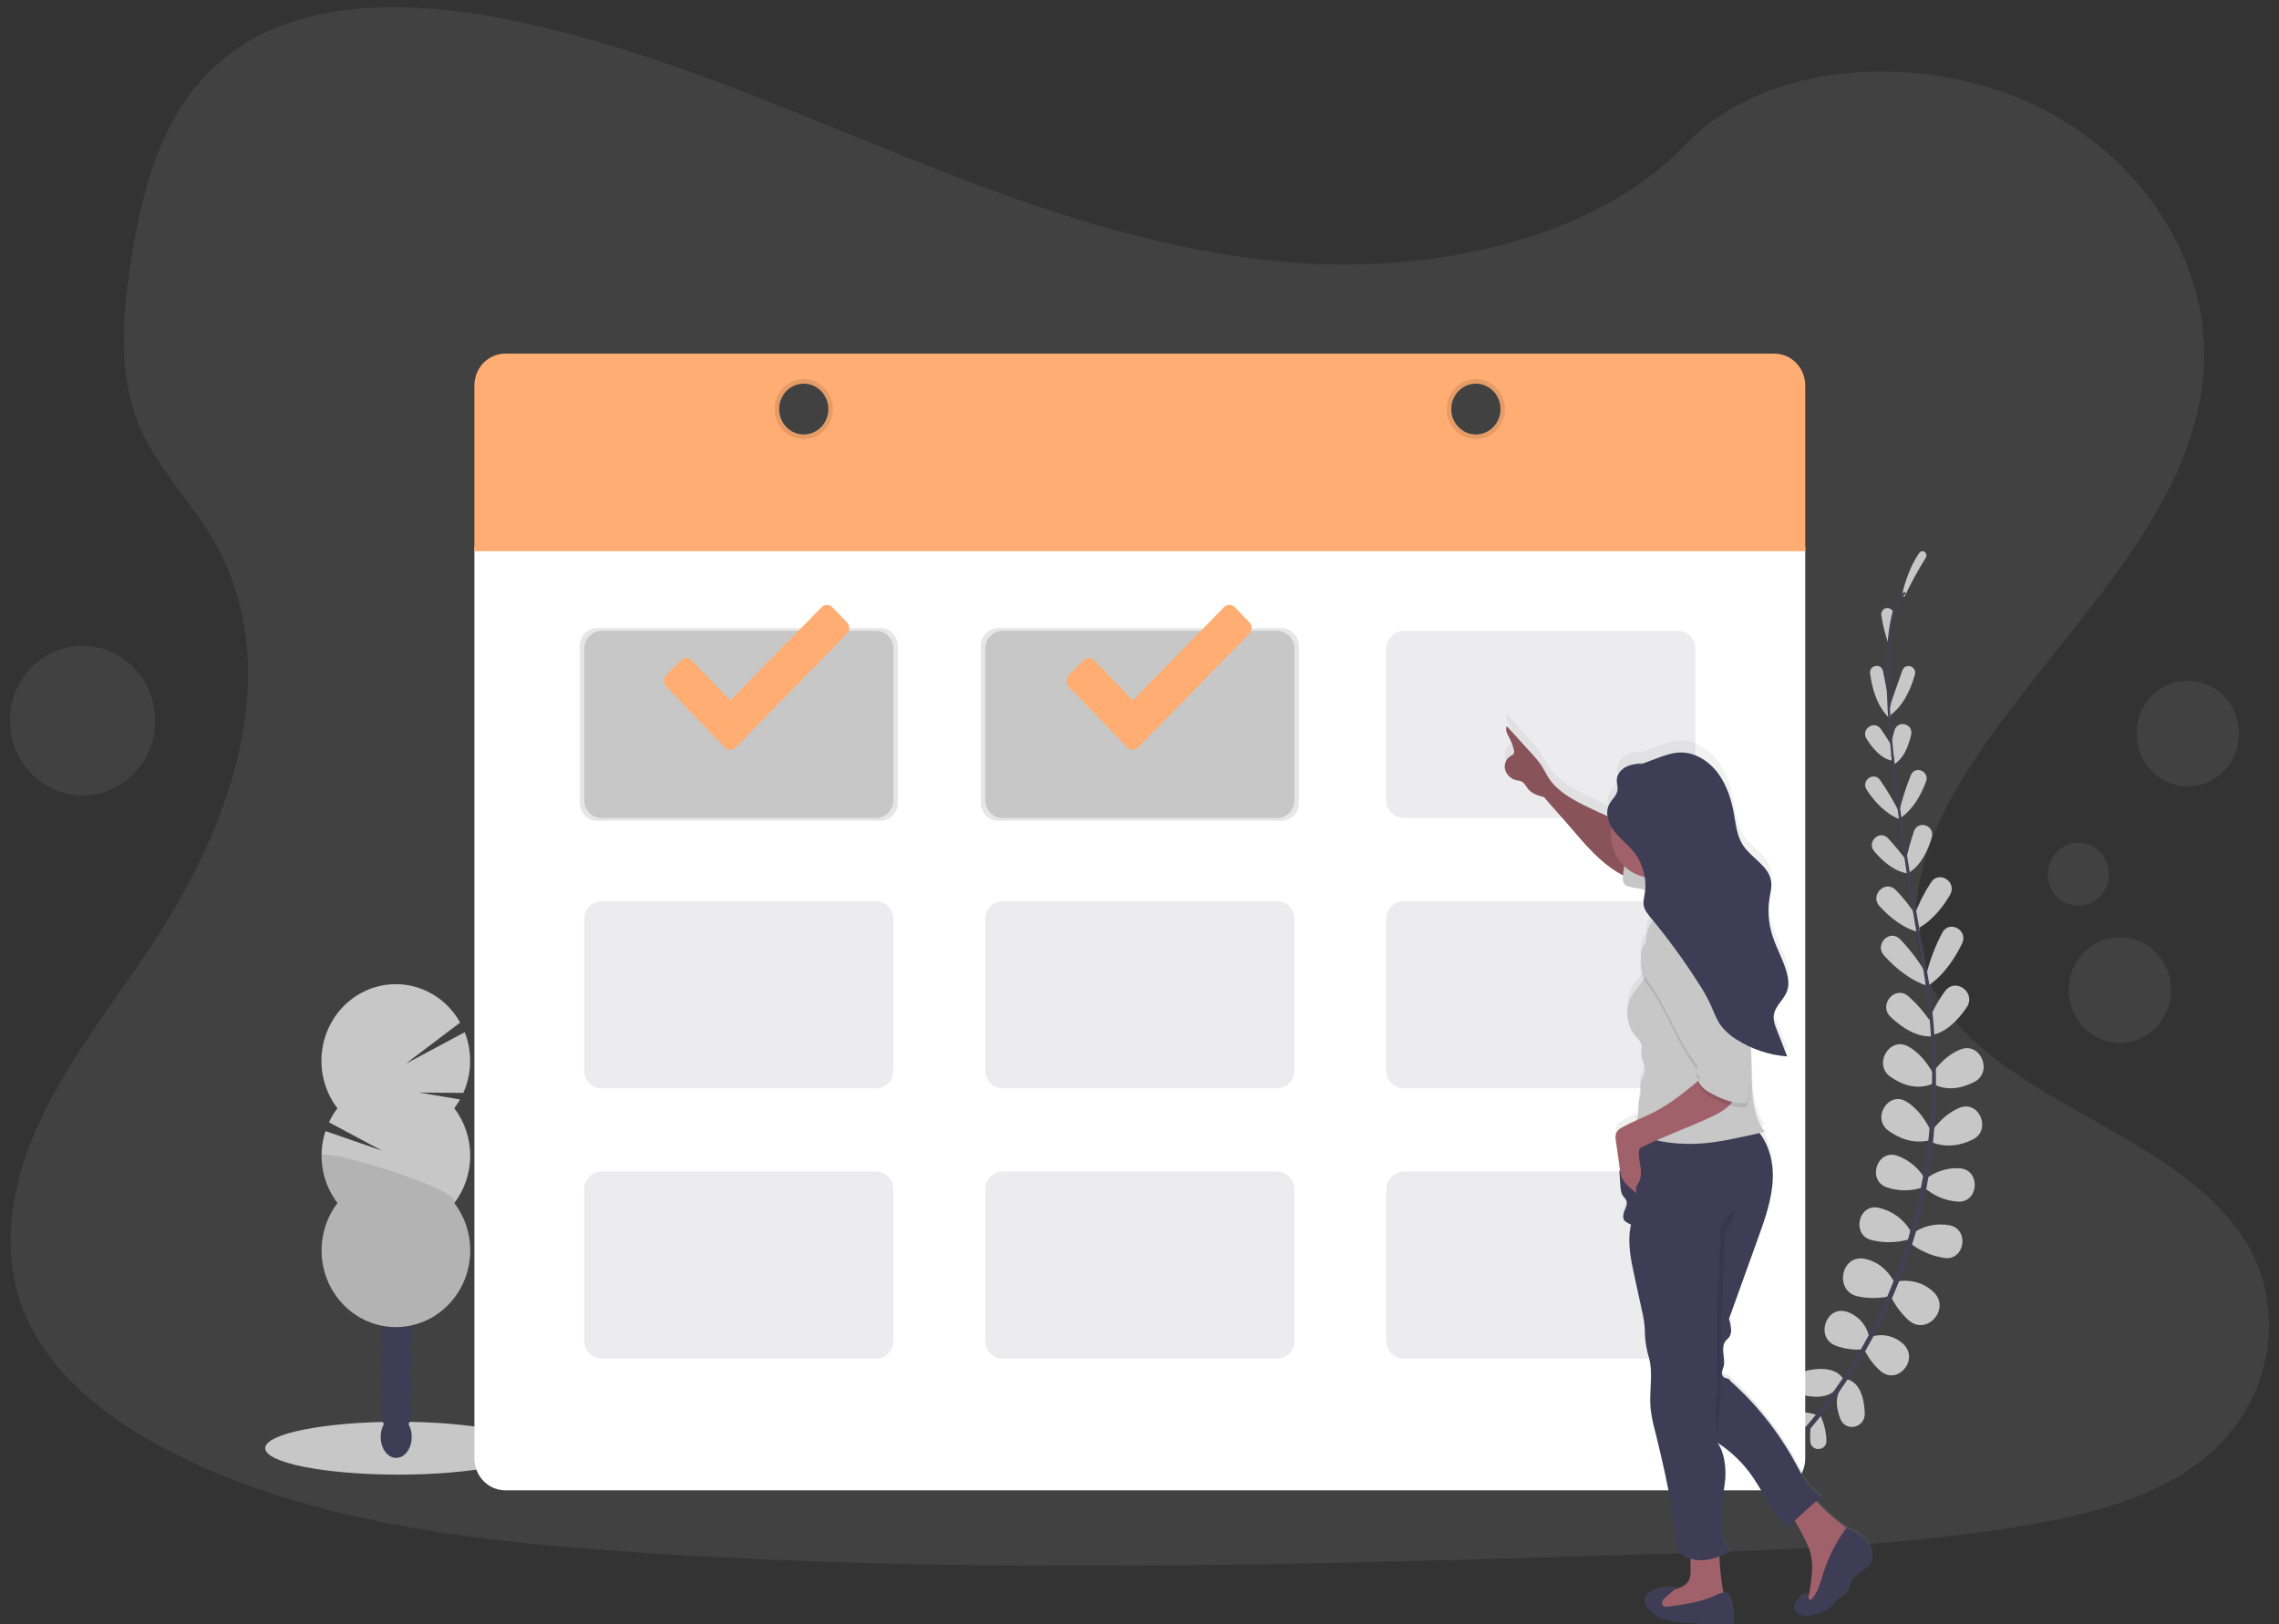 <?xml version="1.0" encoding="utf-8"?>
<!-- Generator: Adobe Illustrator 17.0.0, SVG Export Plug-In . SVG Version: 6.00 Build 0)  -->
<!DOCTYPE svg PUBLIC "-//W3C//DTD SVG 1.1//EN" "http://www.w3.org/Graphics/SVG/1.1/DTD/svg11.dtd">
<svg version="1.1" id="Layer_1" xmlns="http://www.w3.org/2000/svg" xmlns:xlink="http://www.w3.org/1999/xlink" x="0px" y="0px"
	 width="317px" height="226px" viewBox="0 0 317 226" enable-background="new 0 0 317 226" xml:space="preserve">
<rect x="0" y="0" width="317" height="226" fill="#333333" stroke="none"/>
<g>
	<g>
		<defs>
			<rect id="SVGID_1_" x="1.39" y="1" width="314.219" height="226"/>
		</defs>
		<clipPath id="SVGID_2_">
			<use xlink:href="#SVGID_1_"  overflow="visible"/>
		</clipPath>
		<g clip-path="url(#SVGID_2_)">
			<path opacity="0.1" fill="#C7C7C7" enable-background="new    " d="M183.991,36.755c-20.137-0.721-39.316-7.429-57.632-14.765
				C108.045,14.653,89.904,6.524,70.246,2.637C57.606,0.135,43.147-0.218,32.96,6.773c-9.803,6.728-12.969,18.341-14.673,29.119
				c-1.281,8.109-2.033,16.641,1.476,24.233c2.437,5.268,6.764,9.698,9.747,14.745c10.412,17.566,3.063,39.222-8.232,56.375
				c-5.291,8.043-11.434,15.719-15.517,24.281c-4.083,8.563-5.965,18.376-2.375,27.126c3.542,8.658,11.975,15.162,21.128,19.737
				c18.558,9.276,40.444,11.936,61.784,13.441c47.241,3.333,94.737,1.89,142.104,0.445c17.528-0.537,35.136-1.076,52.379-3.875
				c9.577-1.551,19.463-4.021,26.416-9.965c8.826-7.552,11.015-20.341,5.1-29.812c-9.92-15.885-37.347-19.821-44.279-36.878
				c-3.818-9.382,0.103-19.835,5.651-28.536c11.897-18.672,31.838-35.045,32.888-56.386c0.725-14.65-8.864-29.335-23.687-36.269
				c-15.539-7.268-37.083-6.354-48.547,5.679C222.516,32.624,201.773,37.389,183.991,36.755z"/>
			<path fill="#C7C7C7" d="M252.759,196.884c-1.13-0.377-2.323-0.508-3.506-0.385c-1.439,0.161-1.236,2.422,0.209,2.316
				c0.723-0.057,1.437-0.193,2.133-0.405L252.759,196.884z"/>
			<path fill="#C7C7C7" d="M253.197,196.904c0.52,1.102,0.812,2.305,0.857,3.53c0.048,1.494-2.152,1.601-2.253,0.109
				c-0.043-0.745-0.011-1.495,0.095-2.234L253.197,196.904z"/>
			<path fill="#C7C7C7" d="M256.471,192.067c0,0-0.705-2.281-5.013-1.397c-1.949,0.399-1.896,3.284,0.056,3.588h0.084
				C254.441,194.666,255.43,193.503,256.471,192.067z"/>
			<path fill="#C7C7C7" d="M256.92,191.931c0,0,2.314,0.186,2.459,4.711c0.066,2.036-2.665,2.655-3.398,0.764
				c0-0.029-0.02-0.055-0.031-0.083C254.929,194.563,255.8,193.304,256.92,191.931z"/>
			<path fill="#C7C7C7" d="M260.011,186.1c-0.163-0.828-0.536-1.596-1.082-2.224c-0.546-0.629-1.245-1.097-2.025-1.354
				c-2.916-0.949-4.456,3.55-1.607,4.693c1.179,0.444,2.434,0.631,3.687,0.551L260.011,186.1z"/>
			<path fill="#C7C7C7" d="M263.567,178.589c0,0-1.178-2.874-4.233-3.447c-3.239-0.612-4.22,4.406-1.02,5.208
				c1.436,0.322,2.92,0.334,4.361,0.038L263.567,178.589z"/>
			<path fill="#C7C7C7" d="M265.714,171.192c-0.499-0.809-1.15-1.506-1.916-2.048c-0.765-0.543-1.63-0.921-2.54-1.112
				c-2.785-0.54-3.723,3.761-0.989,4.495c1.718,0.433,3.514,0.407,5.219-0.074L265.714,171.192z"/>
			<path fill="#C7C7C7" d="M267.738,163.982c-0.889-1.512-2.272-2.645-3.899-3.198c-2.784-0.881-4.16,3.473-1.392,4.421
				c1.64,0.562,3.415,0.555,5.051-0.02L267.738,163.982z"/>
			<path fill="#C7C7C7" d="M268.592,157.412c0,0-1.114-2.694-3.384-4.12c-2.529-1.588-4.937,2.299-2.506,4.048
				c1.498,1.082,3.417,1.83,5.658,1.329L268.592,157.412z"/>
			<path fill="#C7C7C7" d="M269.011,149.619c0,0-1.228-2.721-3.584-4.022c-2.635-1.436-4.926,2.534-2.444,4.246
				c1.623,1.117,3.651,1.841,5.803,0.967L269.011,149.619z"/>
			<path fill="#C7C7C7" d="M268.749,142.512c-0.919-1.471-2.046-2.792-3.342-3.921c-1.843-1.554-4.177,1.244-2.43,2.904
				c1.612,1.525,3.62,2.806,5.695,2.703L268.749,142.512z"/>
			<path fill="#C7C7C7" d="M268.051,135.692c-1.053-1.832-2.321-3.522-3.777-5.032c-1.442-1.436-3.575,0.752-2.227,2.267
				c1.556,1.723,3.657,3.51,6.179,4.291L268.051,135.692z"/>
			<path fill="#C7C7C7" d="M266.699,127.672c-0.867-1.393-1.878-2.684-3.015-3.852c-1.454-1.468-3.646,0.74-2.25,2.266
				c1.481,1.623,3.397,3.143,5.645,3.66L266.699,127.672z"/>
			<path fill="#C7C7C7" d="M265.519,120.189c-0.892-1.246-1.861-2.433-2.898-3.554c-1.165-1.238-3.024,0.503-1.927,1.807
				c1.289,1.533,2.943,2.892,4.845,3.11L265.519,120.189z"/>
			<path fill="#C7C7C7" d="M264.294,113.249c-0.814-1.643-1.745-3.223-2.784-4.725c-0.872-1.229-2.688,0.086-1.866,1.35
				c1.075,1.657,2.568,3.298,4.528,4.088L264.294,113.249z"/>
			<path fill="#C7C7C7" d="M263.283,104.025c0,0-0.688-1.203-1.671-2.603c-0.908-1.29-2.824,0.044-1.982,1.379
				c0.947,1.497,2.133,2.772,3.514,3.025L263.283,104.025z"/>
			<path fill="#C7C7C7" d="M262.801,97.912l-0.871-4.496c-0.231-1.189-1.95-0.905-1.81,0.287c0.311,2.401,1.114,4.817,2.86,6.403
				L262.801,97.912z"/>
			<path fill="#C7C7C7" d="M263.318,85.135c-0.081-0.199-0.23-0.36-0.418-0.453c-0.189-0.093-0.404-0.112-0.605-0.052
				c-0.201,0.059-0.374,0.193-0.487,0.375c-0.112,0.182-0.156,0.4-0.122,0.613c0.193,1.249,0.488,2.479,0.88,3.677L263.318,85.135z"
				/>
			<path fill="#C7C7C7" d="M260.206,186.012c0.778-0.266,1.61-0.311,2.411-0.134c0.801,0.178,1.541,0.573,2.145,1.145
				c2.228,2.146-0.785,5.745-3.161,3.766c-0.957-0.838-1.738-1.868-2.292-3.03L260.206,186.012z"/>
			<path fill="#C7C7C7" d="M263.764,178.315c0,0,2.93-0.73,5.197,1.46c2.403,2.32-0.919,6.121-3.45,3.946
				c-1.106-0.998-2-2.221-2.626-3.593L263.764,178.315z"/>
			<path fill="#C7C7C7" d="M265.906,171.697c0.757-0.559,1.617-0.955,2.526-1.164c0.909-0.208,1.85-0.225,2.766-0.049
				c2.784,0.575,2.091,4.92-0.713,4.55c-1.75-0.262-3.406-0.978-4.812-2.083L265.906,171.697z"/>
			<path fill="#C7C7C7" d="M267.878,164.021c1.369-1.06,3.059-1.581,4.768-1.468c2.912,0.262,2.601,4.826-0.315,4.636
				c-1.726-0.11-3.369-0.802-4.679-1.968L267.878,164.021z"/>
			<path fill="#C7C7C7" d="M268.554,157.598c0,0,1.546-2.458,4.013-3.464c2.737-1.117,4.494,3.114,1.835,4.416
				c-1.67,0.813-3.684,1.223-5.822,0.33L268.554,157.598z"/>
			<path fill="#C7C7C7" d="M268.652,149.501c0,0,1.562-2.529,4.06-3.493c2.785-1.077,4.565,3.174,1.888,4.539
				c-1.751,0.89-3.854,1.332-5.876,0.177L268.652,149.501z"/>
			<path fill="#C7C7C7" d="M268.129,142.436c0.592-1.639,1.418-3.179,2.45-4.568c1.476-1.927,4.348,0.287,2.977,2.299
				c-1.259,1.847-2.941,3.539-5.013,3.897L268.129,142.436z"/>
			<path fill="#C7C7C7" d="M267.915,135.681c0.512-2.068,1.272-4.061,2.261-5.935c1-1.786,3.637-0.307,2.741,1.537
				c-1.025,2.111-2.562,4.424-4.774,5.903L267.915,135.681z"/>
			<path fill="#C7C7C7" d="M266.299,127.298c0.602-1.593,1.373-3.112,2.301-4.53c1.147-1.724,3.689-0.035,2.64,1.747
				c-1.142,1.942-2.752,3.896-4.91,4.884L266.299,127.298z"/>
			<path fill="#C7C7C7" d="M265.012,120.149c0.31-1.516,0.714-3.009,1.206-4.472c0.556-1.629,2.954-0.842,2.481,0.816
				c-0.557,1.948-1.513,3.893-3.152,4.907L265.012,120.149z"/>
			<path fill="#C7C7C7" d="M264.119,113.114c0.429-1.794,0.988-3.552,1.67-5.26c0.58-1.402,2.641-0.548,2.117,0.876
				c-0.68,1.867-1.771,3.815-3.504,5.044L264.119,113.114z"/>
			<path fill="#C7C7C7" d="M262.778,104.657c0,0,0.262-1.37,0.738-3.027c0.44-1.529,2.678-0.928,2.314,0.621
				c-0.406,1.723-1.113,3.346-2.339,4.059L262.778,104.657z"/>
			<path fill="#C7C7C7" d="M263.091,97.607l1.515-4.309c0.401-1.149,2.072-0.592,1.747,0.575c-0.655,2.327-1.791,4.596-3.754,5.889
				L263.091,97.607z"/>
			<path display="none" fill="#C7C7C7" d="M264.979,85.586c0,0,0.237-0.195,0.599-0.503c0.738-0.632,1.701,0.471,1.005,1.149
				c-1.212,1.136-2.606,2.048-4.119,2.694L264.979,85.586z"/>
			<path fill="#C7C7C7" d="M264.879,83.09c0.905-1.907,1.914-3.76,3.021-5.55c0.063-0.123,0.081-0.267,0.05-0.402
				c-0.031-0.136-0.109-0.255-0.22-0.336s-0.246-0.117-0.381-0.102s-0.26,0.08-0.351,0.183c-0.891,1.258-1.766,3.099-2.429,5.805
				L264.879,83.09z"/>
			<path fill="#444053" d="M263.152,105.898l0.323-0.035c-1.393-13.389-0.805-21.645,1.629-23.245l-0.175-0.287
				C262.35,84.034,261.737,92.181,263.152,105.898z"/>
			<path fill="#444053" d="M267.941,137.554l0.482-0.074c-0.18-1.238-0.39-2.497-0.623-3.735
				c-2.027-10.867-3.604-20.912-4.392-28.541l-0.354-0.287c0.791,7.644,2.228,18.036,4.269,28.918
				C267.552,135.063,267.76,136.318,267.941,137.554z"/>
			<path fill="#444053" d="M245.385,205.226c0.072-0.06,7.491-5.915,14.005-17.144c3.817-6.571,6.6-13.726,8.243-21.196
				c2.058-9.338,2.116-20.214,0.631-30.4l-0.434,0.359c3.342,22.86-3.032,40.61-8.981,50.87
				c-6.45,11.126-13.782,16.92-13.857,16.978L245.385,205.226z"/>
			<path fill="#C7C7C7" d="M55.422,205.174c10.235,0,18.533-1.645,18.533-3.676c0-2.031-8.297-3.677-18.533-3.677
				s-18.533,1.646-18.533,3.677S45.186,205.174,55.422,205.174z"/>
			<path fill="#3F3D56" d="M55.109,202.848c1.192,0,2.158-1.304,2.158-2.913s-0.966-2.912-2.158-2.912s-2.158,1.303-2.158,2.912
				C52.951,201.543,53.917,202.848,55.109,202.848z"/>
			<path fill="#3F3D56" d="M55.109,199.285c1.192,0,2.158-1.303,2.158-2.912s-0.966-2.913-2.158-2.913s-2.158,1.304-2.158,2.913
				S53.917,199.285,55.109,199.285z"/>
			<path fill="#3F3D56" d="M55.109,195.726c1.192,0,2.158-1.303,2.158-2.912s-0.966-2.913-2.158-2.913s-2.158,1.304-2.158,2.913
				S53.917,195.726,55.109,195.726z"/>
			<path fill="#3F3D56" d="M55.109,192.164c1.192,0,2.158-1.304,2.158-2.913s-0.966-2.912-2.158-2.912s-2.158,1.303-2.158,2.912
				C52.951,190.86,53.917,192.164,55.109,192.164z"/>
			<path fill="#3F3D56" d="M55.109,188.603c1.192,0,2.158-1.304,2.158-2.913s-0.966-2.912-2.158-2.912s-2.158,1.303-2.158,2.912
				S53.917,188.603,55.109,188.603z"/>
			<path fill="#3F3D56" d="M55.109,185.043c1.192,0,2.158-1.304,2.158-2.913c0-1.608-0.966-2.912-2.158-2.912
				s-2.158,1.304-2.158,2.912C52.951,183.739,53.917,185.043,55.109,185.043z"/>
			<path fill="#3F3D56" d="M55.109,181.481c1.192,0,2.158-1.303,2.158-2.912c0-1.609-0.966-2.913-2.158-2.913
				s-2.158,1.304-2.158,2.913C52.951,180.177,53.917,181.481,55.109,181.481z"/>
			<path fill="#C7C7C7" d="M63.186,154.197c0.296-0.388,0.565-0.795,0.805-1.221l-5.67-0.96l6.127,0.046
				c0.589-1.319,0.91-2.749,0.944-4.201c0.034-1.452-0.22-2.896-0.746-4.244l-8.226,4.401l7.586-5.745
				c-0.709-1.27-1.665-2.375-2.807-3.247s-2.446-1.492-3.831-1.821c-1.385-0.329-2.82-0.36-4.217-0.091
				c-1.397,0.27-2.725,0.833-3.901,1.654c-1.176,0.822-2.176,1.885-2.936,3.123c-0.76,1.239-1.265,2.626-1.482,4.074
				s-0.143,2.927,0.219,4.345c0.362,1.417,1.003,2.743,1.883,3.893c-0.459,0.604-0.854,1.256-1.178,1.945l7.36,3.944l-7.842-2.717
				c-0.55,1.68-0.686,3.475-0.394,5.224c0.292,1.748,1.001,3.393,2.065,4.787c-1.2,1.573-1.946,3.462-2.154,5.452
				c-0.208,1.99,0.131,4.001,0.979,5.801s2.169,3.318,3.813,4.38c1.644,1.062,3.545,1.626,5.486,1.626
				c1.94,0,3.841-0.564,5.486-1.626c1.644-1.063,2.966-2.58,3.813-4.38s1.187-3.81,0.979-5.801
				c-0.208-1.989-0.954-3.879-2.154-5.452c1.434-1.878,2.214-4.2,2.214-6.591s-0.78-4.712-2.214-6.592L63.186,154.197z"/>
			<path opacity="0.1" enable-background="new    " d="M44.727,160.79c-0.002,2.39,0.777,4.712,2.211,6.59
				c-1.2,1.572-1.946,3.461-2.154,5.452c-0.208,1.989,0.131,4,0.979,5.8c0.847,1.8,2.169,3.319,3.813,4.38
				c1.644,1.063,3.546,1.626,5.486,1.626s3.841-0.563,5.486-1.626c1.644-1.062,2.966-2.58,3.813-4.38s1.187-3.81,0.979-5.8
				s-0.955-3.88-2.154-5.452C64.572,165.567,44.727,159.592,44.727,160.79z"/>
			<path fill="#FFFFFF" d="M65.99,76.043v126.885c0,0.581,0.111,1.157,0.327,1.695c0.216,0.537,0.532,1.025,0.931,1.436
				s0.872,0.737,1.393,0.961c0.521,0.223,1.079,0.337,1.643,0.337h176.521c1.139,0,2.231-0.467,3.037-1.298
				c0.805-0.831,1.258-1.957,1.258-3.131V76.043H65.99z"/>
			<path opacity="0.1" enable-background="new    " d="M122.479,87.401H83.046c-1.33,0-2.409,1.112-2.409,2.485v21.823
				c0,1.372,1.079,2.485,2.409,2.485h39.433c1.331,0,2.41-1.113,2.41-2.485V89.886C124.888,88.514,123.81,87.401,122.479,87.401z"/>
			<path opacity="0.1" enable-background="new    " d="M178.263,87.401H138.83c-1.33,0-2.409,1.112-2.409,2.485v21.823
				c0,1.372,1.078,2.485,2.409,2.485h39.433c1.33,0,2.409-1.113,2.409-2.485V89.886C180.672,88.514,179.593,87.401,178.263,87.401z"
				/>
			<path fill="#C7C7C7" d="M121.856,87.778H83.668c-1.33,0-2.409,1.112-2.409,2.485v21.068c0,1.372,1.078,2.484,2.409,2.484h38.189
				c1.33,0,2.409-1.112,2.409-2.484V90.263C124.265,88.89,123.187,87.778,121.856,87.778z"/>
			<path opacity="0.1" fill="#444053" enable-background="new    " d="M195.233,113.815h38.188c1.331,0,2.41-1.112,2.41-2.484
				V90.263c0-1.372-1.078-2.485-2.41-2.485h-38.188c-1.33,0-2.409,1.112-2.409,2.485v21.068
				C192.824,112.702,193.903,113.815,195.233,113.815z"/>
			<path fill="#C7C7C7" d="M139.451,113.815h38.188c1.33,0,2.409-1.112,2.409-2.484V90.263c0-1.372-1.078-2.485-2.409-2.485h-38.188
				c-1.33,0-2.409,1.112-2.409,2.485v21.068C137.042,112.702,138.12,113.815,139.451,113.815z"/>
			<path opacity="0.1" fill="#444053" enable-background="new    " d="M121.856,125.388H83.668c-1.33,0-2.409,1.113-2.409,2.485
				v21.068c0,1.372,1.078,2.485,2.409,2.485h38.189c1.33,0,2.409-1.113,2.409-2.485v-21.068
				C124.265,126.501,123.187,125.388,121.856,125.388z"/>
			<path opacity="0.1" fill="#444053" enable-background="new    " d="M195.233,151.426h38.188c1.331,0,2.41-1.112,2.41-2.485
				v-21.068c0-1.372-1.078-2.485-2.41-2.485h-38.188c-1.33,0-2.409,1.113-2.409,2.485v21.068
				C192.824,150.314,193.903,151.426,195.233,151.426z"/>
			<path opacity="0.1" fill="#444053" enable-background="new    " d="M139.451,151.426h38.188c1.33,0,2.409-1.112,2.409-2.485
				v-21.068c0-1.372-1.078-2.485-2.409-2.485h-38.188c-1.33,0-2.409,1.113-2.409,2.485v21.068
				C137.042,150.314,138.12,151.426,139.451,151.426z"/>
			<path opacity="0.1" fill="#444053" enable-background="new    " d="M121.856,162.999H83.668c-1.33,0-2.409,1.112-2.409,2.484
				v21.068c0,1.373,1.078,2.485,2.409,2.485h38.189c1.33,0,2.409-1.112,2.409-2.485v-21.068
				C124.265,164.112,123.187,162.999,121.856,162.999z"/>
			<path opacity="0.1" fill="#444053" enable-background="new    " d="M195.233,189.039h38.188c1.331,0,2.41-1.112,2.41-2.485
				v-21.068c0-1.372-1.078-2.484-2.41-2.484h-38.188c-1.33,0-2.409,1.112-2.409,2.484v21.068
				C192.824,187.927,193.903,189.039,195.233,189.039z"/>
			<path opacity="0.1" fill="#444053" enable-background="new    " d="M139.451,189.039h38.188c1.33,0,2.409-1.112,2.409-2.485
				v-21.068c0-1.372-1.078-2.484-2.409-2.484h-38.188c-1.33,0-2.409,1.112-2.409,2.484v21.068
				C137.042,187.927,138.12,189.039,139.451,189.039z"/>
			<path fill="#FFAD72" d="M65.99,53.634v23.052H251.1V53.634c0-0.582-0.111-1.158-0.326-1.696
				c-0.216-0.538-0.532-1.026-0.931-1.438s-0.872-0.738-1.394-0.961c-0.521-0.223-1.079-0.338-1.644-0.338H70.284
				c-0.564,0-1.123,0.115-1.644,0.338c-0.521,0.223-0.995,0.549-1.393,0.961c-0.399,0.412-0.715,0.9-0.931,1.438
				C66.1,52.476,65.989,53.052,65.99,53.634z M111.8,60.453c-0.678,0-1.341-0.207-1.905-0.596c-0.564-0.389-1.003-0.941-1.263-1.587
				c-0.259-0.646-0.327-1.357-0.194-2.043c0.132-0.686,0.458-1.316,0.938-1.811s1.09-0.831,1.755-0.968
				c0.665-0.136,1.354-0.066,1.98,0.201c0.626,0.268,1.162,0.721,1.538,1.302s0.578,1.265,0.578,1.965
				c0,0.938-0.361,1.837-1.004,2.5C113.581,60.081,112.709,60.453,111.8,60.453z M205.289,60.453c-0.678,0-1.341-0.207-1.904-0.596
				c-0.564-0.389-1.003-0.941-1.263-1.587c-0.26-0.646-0.327-1.357-0.195-2.043c0.132-0.686,0.459-1.316,0.939-1.811
				c0.479-0.495,1.089-0.831,1.754-0.968c0.665-0.136,1.355-0.066,1.981,0.201c0.625,0.268,1.162,0.721,1.538,1.302
				s0.577,1.265,0.577,1.965c0,0.465-0.088,0.925-0.261,1.355c-0.172,0.429-0.426,0.819-0.744,1.148
				c-0.319,0.328-0.698,0.589-1.114,0.766c-0.417,0.177-0.863,0.268-1.314,0.268C205.283,60.453,205.289,60.453,205.289,60.453z"/>
			<path opacity="0.1" enable-background="new    " d="M111.799,52.738c-0.801-0.001-1.585,0.244-2.251,0.703
				c-0.667,0.459-1.187,1.111-1.494,1.875c-0.307,0.764-0.388,1.604-0.232,2.415c0.157,0.811,0.542,1.556,1.108,2.141
				c0.567,0.585,1.289,0.983,2.075,1.145c0.786,0.162,1.601,0.079,2.341-0.237c0.74-0.316,1.374-0.852,1.819-1.539
				c0.446-0.687,0.683-1.496,0.683-2.322c0.001-0.549-0.104-1.092-0.307-1.599s-0.502-0.968-0.877-1.356
				c-0.376-0.388-0.823-0.696-1.314-0.906C112.859,52.847,112.332,52.738,111.799,52.738z M111.799,60.454
				c-0.678,0-1.34-0.207-1.904-0.596s-1.003-0.941-1.263-1.587c-0.259-0.646-0.327-1.357-0.195-2.043
				c0.133-0.686,0.459-1.316,0.939-1.811s1.09-0.831,1.755-0.968c0.665-0.136,1.354-0.066,1.98,0.201
				c0.626,0.268,1.162,0.721,1.538,1.302c0.377,0.582,0.578,1.265,0.578,1.965c0,0.938-0.361,1.837-1.004,2.5
				C113.581,60.082,112.709,60.454,111.799,60.454z"/>
			<path opacity="0.1" enable-background="new    " d="M205.283,52.738c-0.801,0-1.585,0.245-2.251,0.704s-1.186,1.112-1.492,1.876
				c-0.307,0.764-0.388,1.604-0.231,2.415s0.542,1.556,1.109,2.14c0.566,0.585,1.289,0.983,2.075,1.144s1.601,0.078,2.34-0.238
				c0.74-0.316,1.374-0.852,1.819-1.539s0.683-1.495,0.683-2.322c0-1.108-0.427-2.172-1.186-2.955
				C207.388,53.179,206.357,52.738,205.283,52.738z M205.283,60.454c-0.678,0-1.341-0.207-1.904-0.596
				c-0.564-0.389-1.003-0.941-1.263-1.587c-0.26-0.646-0.327-1.357-0.195-2.043c0.133-0.686,0.459-1.316,0.939-1.811
				c0.479-0.495,1.09-0.831,1.754-0.968c0.665-0.136,1.355-0.066,1.981,0.201c0.626,0.268,1.162,0.721,1.538,1.302
				c0.377,0.582,0.578,1.265,0.578,1.965c0,0.938-0.362,1.837-1.004,2.5C207.064,60.082,206.192,60.454,205.283,60.454z"/>
			<path opacity="0.1" fill="#C7C7C7" enable-background="new    " d="M289.089,126.018c2.348,0,4.252-1.964,4.252-4.386
				s-1.904-4.387-4.252-4.387c-2.348,0-4.252,1.965-4.252,4.387S286.741,126.018,289.089,126.018z"/>
			<path opacity="0.1" fill="#C7C7C7" enable-background="new    " d="M304.304,109.423c3.937,0,7.129-3.293,7.129-7.354
				c0-4.062-3.192-7.354-7.129-7.354c-3.938,0-7.13,3.292-7.13,7.354C297.174,106.13,300.366,109.423,304.304,109.423z"/>
			<path opacity="0.1" fill="#C7C7C7" enable-background="new    " d="M294.865,145.106c3.937,0,7.129-3.293,7.129-7.354
				s-3.192-7.354-7.129-7.354s-7.129,3.293-7.129,7.354S290.928,145.106,294.865,145.106z"/>
			<path opacity="0.1" fill="#C7C7C7" enable-background="new    " d="M11.485,110.677c5.575,0,10.095-4.662,10.095-10.413
				s-4.52-10.413-10.095-10.413S1.39,94.513,1.39,100.264C1.39,106.016,5.91,110.677,11.485,110.677z"/>
			
				<linearGradient id="SVGID_3_" gradientUnits="userSpaceOnUse" x1="218.192" y1="839.924" x2="218.192" y2="712.246" gradientTransform="matrix(1 0 0 1 16.68 -612.92)">
				<stop  offset="0" style="stop-color:#808080;stop-opacity:0.25"/>
				<stop  offset="0.54" style="stop-color:#808080;stop-opacity:0.12"/>
				<stop  offset="1" style="stop-color:#808080;stop-opacity:0.1"/>
			</linearGradient>
			<path fill="url(#SVGID_3_)" d="M259.167,213.677c-0.634-0.493-1.329-0.895-2.067-1.198c-0.056-0.03-0.118-0.047-0.18-0.049
				c-1.526-1.13-2.952-2.397-4.261-3.786c0.279-0.229,0.535-0.453,0.808-0.675c-1.671-0.821-2.598-2.703-3.5-4.4
				c-2.386-4.513-5.53-8.553-9.285-11.933c-0.092-0.365-0.629-0.286-0.917-0.522c-0.093-0.093-0.162-0.209-0.197-0.338
				c-0.036-0.129-0.038-0.265-0.006-0.395c0.045-0.265,0.162-0.508,0.226-0.767c0.153-0.606,0.02-1.244-0.048-1.866
				c-0.066-0.623-0.039-1.319,0.362-1.784c0.129-0.153,0.292-0.271,0.418-0.425c0.132-0.182,0.224-0.393,0.273-0.615
				c0.048-0.222,0.05-0.452,0.006-0.675c-0.031-0.448-0.124-0.888-0.279-1.307c1.364-3.83,2.728-7.667,4.091-11.51
				c0.956-2.683,1.919-5.424,2.016-8.285c0.078-2.298-0.496-4.686-1.844-6.44c0.245-0.06,0.491-0.124,0.733-0.195
				c-1.593-2.178-1.765-5.062-1.807-7.805c-0.023-1.368-0.068-2.736-0.137-4.105c0.462,0.209,0.93,0.396,1.41,0.557l0.445,0.141
				c0.724,0.218,1.462,0.382,2.208,0.488c0.329,0.05,0.663,0.086,0.994,0.11c-0.479-1.237-0.958-2.476-1.434-3.717
				c-0.248-0.549-0.398-1.14-0.445-1.744v-0.115c0-0.069,0-0.139,0.014-0.207c0.019-0.165,0.056-0.326,0.108-0.483
				c0.025-0.077,0.054-0.153,0.086-0.227c0.099-0.226,0.219-0.442,0.357-0.646c0.1-0.158,0.211-0.31,0.323-0.465
				c0.415-0.5,0.752-1.063,0.999-1.669c0.098-0.307,0.15-0.627,0.154-0.951c0.005-0.328-0.023-0.655-0.083-0.977
				c-0.04-0.212-0.089-0.427-0.145-0.634c-0.037-0.13-0.075-0.259-0.115-0.385l-0.033-0.104c-0.031-0.097-0.061-0.192-0.095-0.287
				l-0.034-0.097c-0.036-0.103-0.072-0.204-0.111-0.307l-0.022-0.06c-0.532-1.411-1.24-2.755-1.671-4.206
				c-0.114-0.386-0.206-0.778-0.279-1.175c-0.02-0.1-0.034-0.204-0.051-0.304c-0.016-0.101-0.025-0.172-0.036-0.259
				c-0.011-0.086-0.025-0.201-0.037-0.301l-0.025-0.287c0-0.092-0.014-0.184-0.02-0.287c0-0.175-0.016-0.35-0.019-0.525
				c0-0.063,0-0.124,0-0.187c0-0.132,0-0.267,0-0.398c0-0.072,0-0.144,0-0.213c0-0.132,0.019-0.265,0.031-0.394
				c0-0.063,0-0.126,0.019-0.186c0.019-0.192,0.044-0.384,0.075-0.575c0.028-0.17,0.058-0.342,0.092-0.514
				c0.101-0.472,0.153-0.953,0.156-1.436c0-0.091,0-0.186-0.02-0.286c-0.019-0.101-0.022-0.156-0.036-0.23
				c-0.001-0.023-0.001-0.047,0-0.069c0-0.052-0.025-0.103-0.037-0.155c-0.011-0.052-0.014-0.05-0.022-0.072s-0.031-0.1-0.048-0.149
				c-0.017-0.05-0.014-0.044-0.022-0.066c-0.009-0.023-0.04-0.103-0.061-0.153l-0.02-0.052c-0.028-0.063-0.058-0.124-0.089-0.183
				c-0.108-0.21-0.232-0.409-0.373-0.598c-0.916-1.241-2.439-2.187-3.278-3.554c-0.49-0.886-0.808-1.862-0.939-2.873
				c-0.042-0.23-0.077-0.46-0.117-0.687c-0.039-0.227-0.072-0.451-0.111-0.675c-0.025-0.138-0.051-0.286-0.078-0.413l-0.017-0.089
				c-0.022-0.109-0.044-0.221-0.069-0.33l-0.017-0.077c-0.025-0.115-0.05-0.23-0.077-0.345l-0.017-0.06
				c-0.028-0.121-0.058-0.241-0.089-0.362c-0.001-0.015-0.001-0.029,0-0.044c-0.034-0.126-0.069-0.253-0.106-0.379v-0.026
				c-0.039-0.132-0.077-0.262-0.12-0.391c-0.042-0.133-0.086-0.268-0.133-0.399c-0.051-0.135-0.098-0.27-0.151-0.402
				c-0.351-0.925-0.825-1.795-1.41-2.585c-1.276-1.689-3.247-2.901-5.291-2.821c-1.097,0.044-2.15,0.44-3.183,0.834l-2.681,1.019
				l0.748-0.356c-0.779,0.071-1.576,0.147-2.281,0.503c-0.704,0.357-1.3,1.055-1.322,1.87c-0.014,0.474,0.167,0.945,0.108,1.415
				c-0.097,0.779-0.791,1.307-1.15,1.997c-0.21,0.415-0.306,0.882-0.279,1.35v0.023c0,0.055,0,0.106,0,0.161
				c-0.001,0.016-0.001,0.031,0,0.046v0.092c-1.114-0.5-2.227-1.02-3.341-1.577c-1.841-0.934-3.704-2.031-4.851-3.8
				c-0.368-0.574-0.652-1.194-1.017-1.763c-0.418-0.613-0.884-1.188-1.393-1.724l-3.417-3.815c-0.262,0.508,0.075,1.109,0.34,1.614
				c0.281,0.53,0.494,1.096,0.632,1.683c0.067,0.191,0.061,0.402-0.017,0.589c-0.125,0.155-0.285,0.273-0.468,0.342
				c-0.312,0.203-0.55,0.507-0.678,0.863c-0.128,0.357-0.137,0.747-0.027,1.11c0.121,0.358,0.331,0.677,0.608,0.926
				c0.277,0.249,0.612,0.418,0.971,0.494c0.241,0.028,0.478,0.088,0.705,0.178c0.412,0.209,0.607,0.698,0.902,1.063
				c0.537,0.666,1.393,0.916,2.208,1.134c1.265,1.506,2.579,2.948,3.843,4.453c1.913,2.279,3.871,4.596,6.367,6.137
				c0.259,0.161,0.523,0.309,0.79,0.448c0,0.046,0,0.091-0.014,0.138c-0.069,0.339-0.028,0.693,0.12,1.005
				c0.223,0.365,0.683,0.474,1.092,0.549l1.887,0.347c-0.017,0.253-0.047,0.504-0.091,0.752c-0.026,0.153-0.056,0.302-0.084,0.454
				l-0.033,0.195c0,0,0,0.021,0,0.029c0,0.009,0,0.104-0.02,0.159s0,0.037,0,0.055v0.138v0.057c0,0.06,0,0.124,0,0.186
				c0.064,0.764,0.557,1.397,1.05,1.979l0.265,0.33c-0.419,0.545-0.714,1.182-0.86,1.862c-0.084,0.426-0.125,0.86-0.123,1.296
				c-0.252,0.249-0.443,0.556-0.557,0.896c-0.132,0.471-0.18,0.962-0.145,1.451v0.035c0,0.18,0,0.359,0,0.539
				c-0.032,0.687,0.078,1.372,0.323,2.011c0.025,0.052,0.054,0.098,0.078,0.147c-0.418,0.845-1.114,1.502-1.613,2.298
				c-0.504,0.883-0.732,1.906-0.653,2.928c0.079,1.021,0.462,1.993,1.096,2.782c0.382,0.454,0.871,0.891,0.916,1.494
				c-0.006,0.274-0.033,0.546-0.077,0.816c-0.045,0.649,0.245,1.265,0.4,1.893c0.131,0.523,0.137,1.149-0.153,1.569
				c-0.293,0.44-0.428,0.972-0.382,1.505c0.142,0.813-0.184,1.626-0.24,2.45c-0.025,0.354,0,0.713-0.031,1.066
				c-0.04,0.339-0.108,0.673-0.203,1c0,0.034-0.017,0.071-0.028,0.109c-0.688,0.313-1.37,0.637-2.027,1.014
				c-0.355,0.163-0.648,0.441-0.836,0.793c-0.111,0.353-0.127,0.73-0.045,1.091l0.593,4.257l-0.103-0.047
				c0.047,0.698,0.095,1.398,0.145,2.1c0.037,0.531,0.084,1.094,0.391,1.52c0.156,0.171,0.296,0.357,0.42,0.554
				c0.234,0.489-0.045,1.058-0.251,1.557c-0.206,0.5-0.279,1.209,0.175,1.479c0.237,0.171,0.492,0.311,0.76,0.419
				c-0.557,2.396-0.045,4.907,0.474,7.311c0.396,1.839,0.792,3.674,1.188,5.509c0.156,0.78,0.244,1.572,0.262,2.367
				c0,0.115,0,0.23,0,0.345c0.057,1.094,0.244,2.177,0.557,3.223c0.619,2.148,0.026,4.728,0.22,7.068
				c0.13,1.127,0.348,2.24,0.652,3.33c1.345,5.504,2.545,10.899,3.007,16.557c0.495,0.65,1.166,1.133,1.927,1.388
				c-0.055,0.695,0.02,1.491,0,1.896c-0.001,0.335-0.052,0.668-0.151,0.988c-0.236,0.637-0.835,1.054-1.456,1.278
				c-0.195,0.069-0.393,0.124-0.593,0.172l0.222-0.195c-1.273-0.285-2.604-0.044-3.706,0.672c-0.173,0.091-0.327,0.217-0.453,0.37
				s-0.221,0.33-0.28,0.521c-0.046,0.365,0.046,0.734,0.257,1.031c0.613,0.926,1.526,1.595,2.575,1.887
				c1.037,0.282,2.103,0.435,3.175,0.457l1.967,0.118c-0.067,0.115-0.091,0.253-0.067,0.385c0.024,0.133,0.093,0.252,0.195,0.336
				c0.21,0.159,0.461,0.253,0.721,0.27c0.804,0.123,1.62,0.136,2.427,0.038c0.202-0.006,0.396-0.078,0.556-0.207
				c0.038-0.035,0.067-0.076,0.087-0.124c0.021-0.048,0.031-0.098,0.031-0.15s-0.01-0.103-0.031-0.151
				c-0.02-0.047-0.05-0.089-0.087-0.124c0.118-0.004,0.233-0.045,0.328-0.116c0.095-0.072,0.168-0.171,0.207-0.286
				c0.077-0.233,0.102-0.482,0.072-0.727c-0.053-0.945-0.134-2.318-0.61-3.16c-0.082-0.153-0.211-0.275-0.367-0.345
				s-0.329-0.086-0.495-0.046c-0.307-1.682-0.494-3.385-0.556-5.096c0.491-0.19,0.968-0.412,1.431-0.666
				c-1.368-2.278-1.393-5.171-0.975-7.82c0.167-0.836,0.287-1.681,0.365-2.531c0.092-1.695-0.156-3.614-1.067-5.016
				c1.66,1.089,3.129,2.46,4.345,4.056c1.924,2.585,3.097,5.716,5.456,7.871c0.31-0.312,0.623-0.622,0.941-0.931
				c0.498,0.869,0.968,1.756,1.413,2.662c0.348,0.666,0.622,1.371,0.819,2.1c0.217,1.115,0.243,2.262,0.075,3.386
				c-0.065,0.598-0.144,1.192-0.237,1.784c-0.038,0.253-0.094,0.503-0.17,0.747c-0.002-0.078-0.02-0.155-0.054-0.224
				c-0.148-0.268-0.557-0.147-0.78,0.037c-0.396,0.307-0.724,0.699-0.961,1.149c-0.13,0.22-0.19,0.476-0.172,0.733
				c0.036,0.155,0.105,0.299,0.201,0.423c0.096,0.124,0.217,0.225,0.356,0.295c1.033,0.623,2.33,0.172,3.44-0.287
				c0.306-0.114,0.598-0.265,0.868-0.451c0.557-0.413,0.86-1.094,1.414-1.497c0.296-0.168,0.582-0.353,0.855-0.557
				c0.515-0.486,0.557-1.304,0.933-1.919c0.623-1.06,2.019-1.333,2.565-2.456C260.857,216.052,260.12,214.487,259.167,213.677z"/>
			<path fill="#A1616A" d="M235.16,218.732c-0.002,0.332-0.054,0.661-0.154,0.976c-0.233,0.629-0.835,1.041-1.453,1.262
				c-0.619,0.221-1.276,0.286-1.905,0.48c-0.277,0.064-0.532,0.201-0.743,0.396c-0.557,0.574-0.223,1.608,0.429,2.036
				c0.651,0.428,1.481,0.414,2.255,0.359c1.643-0.098,3.275-0.337,4.88-0.715c0.579-0.141,1.256-0.416,1.347-1.023
				c0.018-0.192,0.003-0.387-0.044-0.574c-0.395-2.057-0.606-4.146-0.627-6.243c0-0.138-3.23-0.227-3.531-0.026
				C234.94,216.118,235.196,218.025,235.16,218.732z"/>
			<path fill="#A1616A" d="M249.562,211.416c0.534,0.914,1.037,1.846,1.507,2.795c0.348,0.656,0.622,1.351,0.819,2.071
				c0.215,1.1,0.241,2.231,0.075,3.341c-0.065,0.588-0.145,1.175-0.24,1.76c-0.092,0.575-0.24,1.227-0.716,1.557
				c0.212,0.13,0.45,0.209,0.696,0.231c0.246,0.023,0.494-0.012,0.725-0.102c0.459-0.183,0.883-0.451,1.25-0.79
				c2.387-2.03,4.177-4.981,4.266-8.172c0.026-0.25-0.02-0.502-0.131-0.725c-0.112-0.156-0.255-0.286-0.417-0.385
				c-1.781-1.251-3.436-2.684-4.937-4.277c-0.088-0.123-0.217-0.207-0.363-0.239c-0.114,0.001-0.225,0.034-0.322,0.095
				c-0.917,0.474-2.448,1.149-2.83,2.226C249.204,210.94,249.419,211.153,249.562,211.416z"/>
			<path fill="#3F3D56" d="M238.423,222.068c-2.005,0.862-4.177,1.172-6.347,1.468c-0.279,0.035-0.577,0.057-0.76-0.144
				c-0.073-0.094-0.117-0.208-0.126-0.328c-0.009-0.12,0.018-0.24,0.076-0.344c0.118-0.207,0.276-0.388,0.465-0.528l1.439-1.244
				c-1.255-0.275-2.565-0.043-3.659,0.649c-0.344,0.176-0.607,0.487-0.731,0.861c-0.046,0.362,0.046,0.728,0.257,1.02
				c0.617,0.916,1.528,1.576,2.573,1.862c1.037,0.278,2.101,0.428,3.172,0.451l1.949,0.115c-0.066,0.114-0.09,0.251-0.066,0.382
				c0.025,0.132,0.095,0.25,0.198,0.331c0.211,0.159,0.462,0.254,0.724,0.273c0.803,0.121,1.618,0.132,2.423,0.035
				c0.202-0.004,0.398-0.075,0.557-0.204c0.037-0.034,0.066-0.075,0.086-0.122c0.021-0.047,0.031-0.097,0.031-0.149
				c0-0.051-0.01-0.101-0.031-0.148c-0.02-0.047-0.05-0.088-0.086-0.122c0.118-0.004,0.232-0.044,0.327-0.115
				s0.168-0.171,0.208-0.284c0.074-0.23,0.099-0.474,0.072-0.715c-0.054-0.931-0.134-2.299-0.611-3.111
				C240.088,221.143,239.097,221.78,238.423,222.068z"/>
			<path fill="#3F3D56" d="M259.118,213.855c-0.635-0.486-1.33-0.883-2.067-1.181c-0.03-0.024-0.063-0.04-0.1-0.048
				c-0.036-0.007-0.073-0.007-0.109,0.003c-0.037,0.009-0.069,0.027-0.098,0.052c-0.028,0.025-0.051,0.056-0.065,0.09
				c-1.315,1.842-2.342,3.884-3.044,6.053c-0.398,1.235-0.713,2.55-1.521,3.55c-0.106,0.133-0.279,0.268-0.423,0.19
				c-0.209-0.109-0.081-0.457-0.198-0.667c-0.145-0.264-0.54-0.144-0.776,0.038c-0.398,0.305-0.726,0.698-0.959,1.149
				c-0.133,0.214-0.194,0.468-0.172,0.722c0.035,0.152,0.101,0.293,0.195,0.415c0.094,0.122,0.212,0.221,0.348,0.291
				c1.033,0.618,2.33,0.171,3.437-0.287c0.305-0.111,0.596-0.261,0.865-0.445c0.557-0.405,0.861-1.08,1.415-1.474
				c0.295-0.166,0.581-0.35,0.854-0.552c0.512-0.479,0.557-1.287,0.93-1.895c0.624-1.043,2.019-1.313,2.565-2.422
				C260.805,216.2,260.07,214.654,259.118,213.855z"/>
			<path fill="#3F3D56" d="M243.575,156.475c2.189,1.695,3.107,4.708,3.01,7.528c-0.098,2.821-1.059,5.527-2.011,8.173
				c-1.364,3.786-2.727,7.571-4.088,11.356c0.152,0.415,0.246,0.85,0.279,1.293c0.043,0.22,0.041,0.447-0.008,0.666
				c-0.048,0.218-0.14,0.424-0.271,0.604c-0.128,0.153-0.279,0.27-0.418,0.419c-0.4,0.46-0.425,1.149-0.362,1.761
				c0.064,0.612,0.201,1.243,0.048,1.841c-0.064,0.256-0.181,0.498-0.226,0.755c-0.031,0.129-0.028,0.264,0.008,0.391
				s0.103,0.242,0.196,0.334c0.278,0.23,0.835,0.155,0.916,0.516c3.744,3.328,6.884,7.315,9.273,11.778
				c0.903,1.675,1.813,3.531,3.498,4.341c-1.641,1.341-3.216,2.77-4.714,4.277c-2.353-2.125-3.526-5.22-5.448-7.755
				c-1.216-1.578-2.683-2.931-4.339-4.002c0.911,1.382,1.159,3.277,1.067,4.946c-0.077,0.839-0.199,1.671-0.365,2.496
				c-0.431,2.614-0.393,5.459,0.974,7.716c-1.459,0.782-3.135,1.362-4.765,1.129c-1.022-0.15-1.95-0.696-2.595-1.527
				c-0.462-5.585-1.671-10.916-3.004-16.336c-0.306-1.081-0.523-2.188-0.649-3.307c-0.195-2.298,0.398-4.855-0.223-6.974
				c-0.312-1.032-0.5-2.098-0.557-3.178c0-0.114,0-0.226,0-0.341c-0.019-0.784-0.106-1.565-0.262-2.333l-1.186-5.435
				c-0.517-2.375-1.036-4.851-0.476-7.215c-0.267-0.107-0.521-0.245-0.757-0.411c-0.454-0.267-0.382-0.964-0.175-1.459
				c0.206-0.494,0.482-1.054,0.251-1.536c-0.124-0.196-0.265-0.38-0.42-0.549c-0.307-0.419-0.354-0.973-0.391-1.497l-0.145-2.074
				c0.841,0.344,1.541,0.975,1.982,1.789c-1.096-1.751-0.556-4.251,0.254-6.164c0.151-0.586,0.481-1.106,0.942-1.482
				c0.461-0.377,1.027-0.589,1.615-0.607C234.496,155.613,239.949,153.663,243.575,156.475z"/>
			<path opacity="0.1" enable-background="new    " d="M241.539,168.27c0,0-2.195,1.511-2.195,2.643s-0.556,11.318-0.556,11.318
				v7.181c0,0,0.365,3.775,0,4.717c-0.366,0.942,0,5.282,0,5.848c0,0.566,0.556-5.848,0.556-5.848v-6.803l0.557-15.471
				L241.539,168.27z"/>
			<path fill="#A1616A" d="M229.299,115.949l-1.278-0.513c-2.612-1.08-5.228-2.163-7.756-3.43c-1.838-0.923-3.7-2.011-4.845-3.749
				c-0.368-0.575-0.651-1.179-1.016-1.744c-0.419-0.606-0.885-1.176-1.393-1.704l-3.415-3.763c-0.262,0.503,0.072,1.094,0.34,1.591
				c0.28,0.524,0.493,1.083,0.632,1.663c0.065,0.187,0.058,0.393-0.02,0.575c-0.123,0.154-0.283,0.271-0.465,0.339
				c-0.311,0.196-0.549,0.495-0.677,0.847c-0.128,0.353-0.137,0.739-0.028,1.098c0.123,0.354,0.332,0.67,0.609,0.916
				s0.61,0.413,0.967,0.486c0.241,0.029,0.478,0.087,0.705,0.175c0.412,0.209,0.608,0.689,0.902,1.048
				c0.538,0.658,1.393,0.908,2.206,1.121c1.264,1.485,2.575,2.906,3.84,4.392c1.91,2.246,3.865,4.533,6.361,6.055
				c0.886,0.558,1.857,0.961,2.871,1.188C228.176,120.311,228.664,118.109,229.299,115.949z"/>
			<path opacity="0.15" enable-background="new    " d="M229.299,115.949l-1.278-0.513c-2.612-1.08-5.228-2.163-7.756-3.43
				c-1.838-0.923-3.7-2.011-4.845-3.749c-0.368-0.575-0.651-1.179-1.016-1.744c-0.419-0.606-0.885-1.176-1.393-1.704l-3.415-3.763
				c-0.262,0.503,0.072,1.094,0.34,1.591c0.28,0.524,0.493,1.083,0.632,1.663c0.065,0.187,0.058,0.393-0.02,0.575
				c-0.123,0.154-0.283,0.271-0.465,0.339c-0.311,0.196-0.549,0.495-0.677,0.847c-0.128,0.353-0.137,0.739-0.028,1.098
				c0.123,0.354,0.332,0.67,0.609,0.916s0.61,0.413,0.967,0.486c0.241,0.029,0.478,0.087,0.705,0.175
				c0.412,0.209,0.608,0.689,0.902,1.048c0.538,0.658,1.393,0.908,2.206,1.121c1.264,1.485,2.575,2.906,3.84,4.392
				c1.91,2.246,3.865,4.533,6.361,6.055c0.886,0.558,1.857,0.961,2.871,1.188C228.176,120.311,228.664,118.109,229.299,115.949z"/>
			<path fill="#C7C7C7" d="M226.96,123.449c-0.409-0.074-0.869-0.178-1.091-0.54c-0.148-0.306-0.19-0.656-0.12-0.99
				c0.221-2.166,0.689-4.296,1.392-6.349c0.621,1.187,1.844,1.878,3.002,2.502c1.034,0.593,2.112,1.1,3.224,1.517
				c-0.279-0.091-0.96,4.327-1.345,4.596c-0.484,0.351-1.653-0.124-2.192-0.218L226.96,123.449z"/>
			<path fill="#A1616A" d="M229.927,122.145c3.232,0,5.853-2.703,5.853-6.038s-2.621-6.039-5.853-6.039
				c-3.233,0-5.854,2.703-5.854,6.039C224.073,119.442,226.694,122.145,229.927,122.145z"/>
			<path fill="#FBBEBE" d="M228.737,121.106c0,0,3.841,3.395,2.195,5.659c-1.645,2.263-2.561,3.775-0.368,3.964
				c2.195,0.189,9.511-3.775,9.511-3.775s-6.767-5.659-5.67-9.054C235.503,114.505,228.737,121.106,228.737,121.106z"/>
			<path fill="#C7C7C7" d="M232.422,126.42c-0.819,0.202-1.567,0.636-2.16,1.252c-0.594,0.616-1.01,1.39-1.202,2.235
				c-0.431,2.033,0.485,4.309-0.379,6.181c-0.406,0.891-1.161,1.557-1.67,2.393c-0.503,0.87-0.73,1.88-0.65,2.889
				c0.078,1.009,0.46,1.968,1.09,2.744c0.382,0.448,0.871,0.882,0.916,1.474c-0.007,0.27-0.033,0.538-0.078,0.804
				c-0.045,0.641,0.245,1.25,0.401,1.87c0.131,0.514,0.136,1.132-0.154,1.545c-0.291,0.433-0.426,0.96-0.379,1.485
				c0.14,0.805-0.186,1.606-0.242,2.419c-0.025,0.351,0,0.702-0.031,1.052c-0.041,0.334-0.108,0.663-0.2,0.985l-0.491,1.865
				c2.656,1.172,5.48,1.594,8.355,1.539c2.572-0.052,5.11-0.6,7.628-1.149c0.765-0.167,1.531-0.333,2.286-0.549
				c-1.593-2.148-1.762-4.995-1.807-7.698c-0.069-4.507-0.396-9.005-0.977-13.473c0.771-1.502,1.114-3.177,1.431-4.846
				c0.143-0.672,0.202-1.36,0.178-2.048c-0.078-1.436-0.719-2.8-1.345-4.102c-0.574-1.189-1.195-2.442-2.473-2.956
				c-0.308-0.135-0.645-0.185-0.978-0.148c-0.333,0.038-0.651,0.163-0.924,0.363c-0.966,0.752-0.68,2.051-0.928,3.16
				c-0.325,1.436-1.609,2.467-2.977,2.873c-1.02,0.276-2.078,0.378-3.13,0.301c-0.103-0.006-0.202-0.042-0.286-0.102
				c-0.085-0.061-0.152-0.146-0.192-0.243c-0.042-0.098-0.056-0.205-0.041-0.311c0.015-0.105,0.058-0.204,0.124-0.285
				C231.586,127.428,232.037,126.908,232.422,126.42z"/>
			<path fill="#A1616A" d="M236.956,149.76c-2.167,1.827-4.358,3.671-6.859,4.964c-1.467,0.758-3.027,1.318-4.456,2.134
				c-0.353,0.161-0.646,0.434-0.836,0.781c-0.114,0.348-0.129,0.722-0.045,1.077l0.635,4.516c0.175,1.223,1.314,2.01,2.227,2.792
				c-0.05-0.411-0.131-0.73,0.058-1.094c0.066-0.115,0.138-0.225,0.215-0.331c0.39-0.609,0.403-1.399,0.309-2.122
				c-0.095-0.725-0.279-1.436-0.243-2.178c-0.008-0.123,0.016-0.246,0.067-0.356c0.052-0.111,0.13-0.206,0.228-0.277
				c3.11-1.542,6.461-2.726,9.605-4.191c0.832-0.347,1.616-0.806,2.33-1.364c0.719-0.569,1.202-1.398,1.354-2.318
				c0.014-0.059,0.017-0.122,0.007-0.182c-0.009-0.061-0.031-0.119-0.062-0.17c-0.063-0.071-0.146-0.122-0.237-0.144
				C239.846,150.768,238.359,150.283,236.956,149.76z"/>
			<path opacity="0.1" enable-background="new    " d="M230.938,130.812c-1.075,0.186-2.205,0.761-2.57,1.824
				c-0.132,0.466-0.18,0.953-0.146,1.436c-0.033,0.68,0.078,1.36,0.326,1.99c0.183,0.349,0.401,0.676,0.652,0.977
				c2.572,3.401,3.865,7.672,6.372,11.128c0.222,0.305,0.629,0.702,0.504,1.061c-0.046,0.093-0.085,0.189-0.12,0.287
				c-0.011,0.092,0,0.187,0.032,0.275c0.032,0.087,0.084,0.166,0.153,0.228c0.134,0.126,0.237,0.282,0.303,0.457
				c0.048,0.18-0.069,0.416-0.251,0.401c0.301,0.96,1.222,1.52,2.097,1.974c1.453,0.755,3.063,1.35,4.681,1.187
				c0.304-1.255,0.728-2.674,0.557-3.953c-0.177-0.975-0.492-1.92-0.933-2.803l-1.088-2.453c-0.928-2.094-1.864-4.203-3.156-6.078
				c-0.465-0.594-0.857-1.245-1.167-1.939c-0.331-0.888-1.242-1.512-1.793-2.273c-0.819-1.149-1.671-2.298-2.768-3.128
				C232.182,131.059,231.475,130.72,230.938,130.812z"/>
			<path fill="#C7C7C7" d="M230.937,130.245c-1.074,0.187-2.205,0.761-2.57,1.822c-0.131,0.466-0.179,0.953-0.145,1.436
				c-0.034,0.68,0.078,1.359,0.326,1.99c0.183,0.349,0.401,0.676,0.651,0.976c2.573,3.402,3.866,7.673,6.372,11.129
				c0.223,0.304,0.629,0.701,0.505,1.061c-0.046,0.093-0.085,0.188-0.12,0.286c-0.011,0.093-0.001,0.187,0.032,0.276
				c0.032,0.087,0.084,0.166,0.152,0.228c0.134,0.126,0.238,0.283,0.304,0.456c0.047,0.181-0.07,0.417-0.251,0.402
				c0.3,0.96,1.222,1.52,2.096,1.974c1.454,0.755,3.064,1.35,4.682,1.187c0.303-1.256,0.727-2.674,0.557-3.953
				c-0.177-0.976-0.492-1.92-0.933-2.803l-1.089-2.453c-0.927-2.094-1.863-4.203-3.155-6.078c-0.466-0.595-0.857-1.247-1.167-1.942
				c-0.331-0.885-1.242-1.509-1.793-2.27c-0.819-1.149-1.671-2.298-2.768-3.128C232.182,130.493,231.475,130.154,230.937,130.245z"
				/>
			<path fill="#3F3D56" d="M228.484,106.188c-0.777,0.069-1.576,0.144-2.278,0.495c-0.702,0.35-1.3,1.04-1.323,1.844
				c0,0.468,0.168,0.934,0.109,1.397c-0.097,0.769-0.791,1.29-1.148,1.971c-0.623,1.184-0.139,2.688,0.669,3.734
				c0.807,1.046,1.901,1.85,2.732,2.889c0.654,0.832,1.128,1.799,1.389,2.836c0.26,1.037,0.301,2.119,0.12,3.174
				c-0.102,0.409-0.153,0.832-0.147,1.255c0.063,0.753,0.556,1.377,1.047,1.951c2.384,2.876,4.59,5.904,6.606,9.066
				c0.605,0.919,1.148,1.878,1.627,2.873c0.473,1.029,0.836,2.126,1.493,3.036c0.607,0.782,1.35,1.44,2.192,1.94
				c2.122,1.35,4.53,2.151,7.017,2.335l-1.433-3.669c-0.254-0.652-0.515-1.339-0.432-2.037c0.159-1.321,1.451-2.189,1.871-3.447
				c0.279-0.811,0.154-1.704-0.075-2.529c-0.507-1.859-1.521-3.53-2.066-5.377c-0.479-1.62-0.586-3.332-0.312-5.001
				c0.12-0.735,0.314-1.474,0.225-2.212c-0.264-2.246-2.818-3.321-3.999-5.225c-0.763-1.224-0.911-2.732-1.167-4.162
				c-0.371-2.089-1.031-4.174-2.306-5.84c-1.276-1.666-3.242-2.873-5.291-2.783c-1.097,0.043-2.147,0.436-3.181,0.822l-2.684,1.008"
				/>
			<g opacity="0.1">
				<path opacity="0.1" enable-background="new    " d="M240.468,110.879c0.231,1.29,0.376,2.643,0.961,3.794
					c-0.08-0.448-0.148-0.899-0.228-1.341c-0.189-1.126-0.49-2.229-0.897-3.292C240.373,110.319,240.42,110.597,240.468,110.879z"/>
				<path opacity="0.1" enable-background="new    " d="M245.408,122.478c-0.272,1.67-0.165,3.383,0.312,5.004
					c0.131,0.44,0.279,0.862,0.457,1.293c-0.232-1.269-0.245-2.57-0.037-3.843c0.12-0.735,0.315-1.474,0.226-2.212
					c-0.082-0.632-0.333-1.229-0.725-1.723C245.6,121.496,245.489,121.986,245.408,122.478z"/>
				<path opacity="0.1" enable-background="new    " d="M248.518,135.309c-0.155-0.539-0.34-1.07-0.557-1.586
					c0.094,0.555,0.057,1.124-0.106,1.66c-0.42,1.256-1.715,2.126-1.871,3.447c-0.083,0.698,0.175,1.385,0.432,2.037
					c0.094,0.244,0.189,0.491,0.279,0.736c-0.007-0.106-0.007-0.213,0-0.319c0.159-1.321,1.45-2.189,1.871-3.447
					C248.866,137.027,248.746,136.134,248.518,135.309z"/>
				<path opacity="0.1" enable-background="new    " d="M240.841,142.201c-0.842-0.502-1.585-1.16-2.192-1.942
					c-0.66-0.911-1.022-2.011-1.495-3.037c-0.478-0.994-1.022-1.955-1.627-2.873c-2.014-3.162-4.22-6.191-6.603-9.069
					c-0.087-0.1-0.171-0.203-0.254-0.307c-0.057,0.266-0.079,0.538-0.064,0.811c0.064,0.752,0.557,1.376,1.048,1.95
					c2.384,2.877,4.59,5.904,6.606,9.066c0.605,0.919,1.148,1.878,1.626,2.873c0.474,1.029,0.836,2.126,1.493,3.037
					c0.607,0.781,1.35,1.439,2.192,1.939c2.123,1.35,4.531,2.151,7.018,2.335l-0.974-2.471
					C245.213,144.297,242.894,143.505,240.841,142.201z"/>
				<path opacity="0.1" enable-background="new    " d="M226.513,116.076c-0.836-1.04-1.925-1.83-2.732-2.887
					c-0.072-0.097-0.143-0.198-0.212-0.304c-0.017,1.005,0.318,1.983,0.945,2.755c0.807,1.061,1.901,1.851,2.732,2.89
					c0.323,0.403,0.604,0.843,0.835,1.309C227.908,118.458,227.366,117.154,226.513,116.076z"/>
			</g>
			<path fill="#FFAD72" d="M117.806,86.588l-2.019-2.094c-0.099-0.104-0.218-0.186-0.349-0.242s-0.271-0.085-0.412-0.085
				s-0.282,0.029-0.412,0.085c-0.131,0.056-0.25,0.139-0.349,0.242l-12.68,12.958l-5.363-5.573
				c-0.201-0.207-0.473-0.323-0.756-0.323c-0.284,0-0.556,0.116-0.756,0.323l-2.041,2.083c-0.201,0.209-0.313,0.491-0.313,0.786
				c0,0.294,0.113,0.576,0.313,0.786l8.146,8.465c0.202,0.207,0.476,0.323,0.76,0.323s0.558-0.116,0.76-0.323l15.472-15.839
				c0.101-0.103,0.18-0.225,0.235-0.36s0.083-0.279,0.083-0.426c0-0.146-0.029-0.291-0.083-0.426
				C117.987,86.813,117.907,86.691,117.806,86.588z"/>
			<path fill="#FFAD72" d="M173.782,86.588l-2.019-2.094c-0.099-0.104-0.218-0.186-0.349-0.242s-0.271-0.085-0.412-0.085
				c-0.142,0-0.283,0.029-0.413,0.085c-0.13,0.056-0.249,0.139-0.349,0.242l-12.68,12.958l-5.364-5.573
				c-0.2-0.207-0.473-0.323-0.756-0.323s-0.555,0.116-0.756,0.323l-2.041,2.083c-0.2,0.209-0.313,0.491-0.313,0.786
				c0,0.294,0.113,0.576,0.313,0.786l8.146,8.465c0.202,0.207,0.475,0.323,0.76,0.323c0.284,0,0.557-0.116,0.76-0.323l15.472-15.839
				c0.1-0.103,0.18-0.225,0.235-0.36c0.055-0.135,0.082-0.279,0.082-0.426c0-0.146-0.028-0.291-0.082-0.426
				C173.962,86.813,173.882,86.691,173.782,86.588z"/>
		</g>
	</g>
</g>
</svg>
